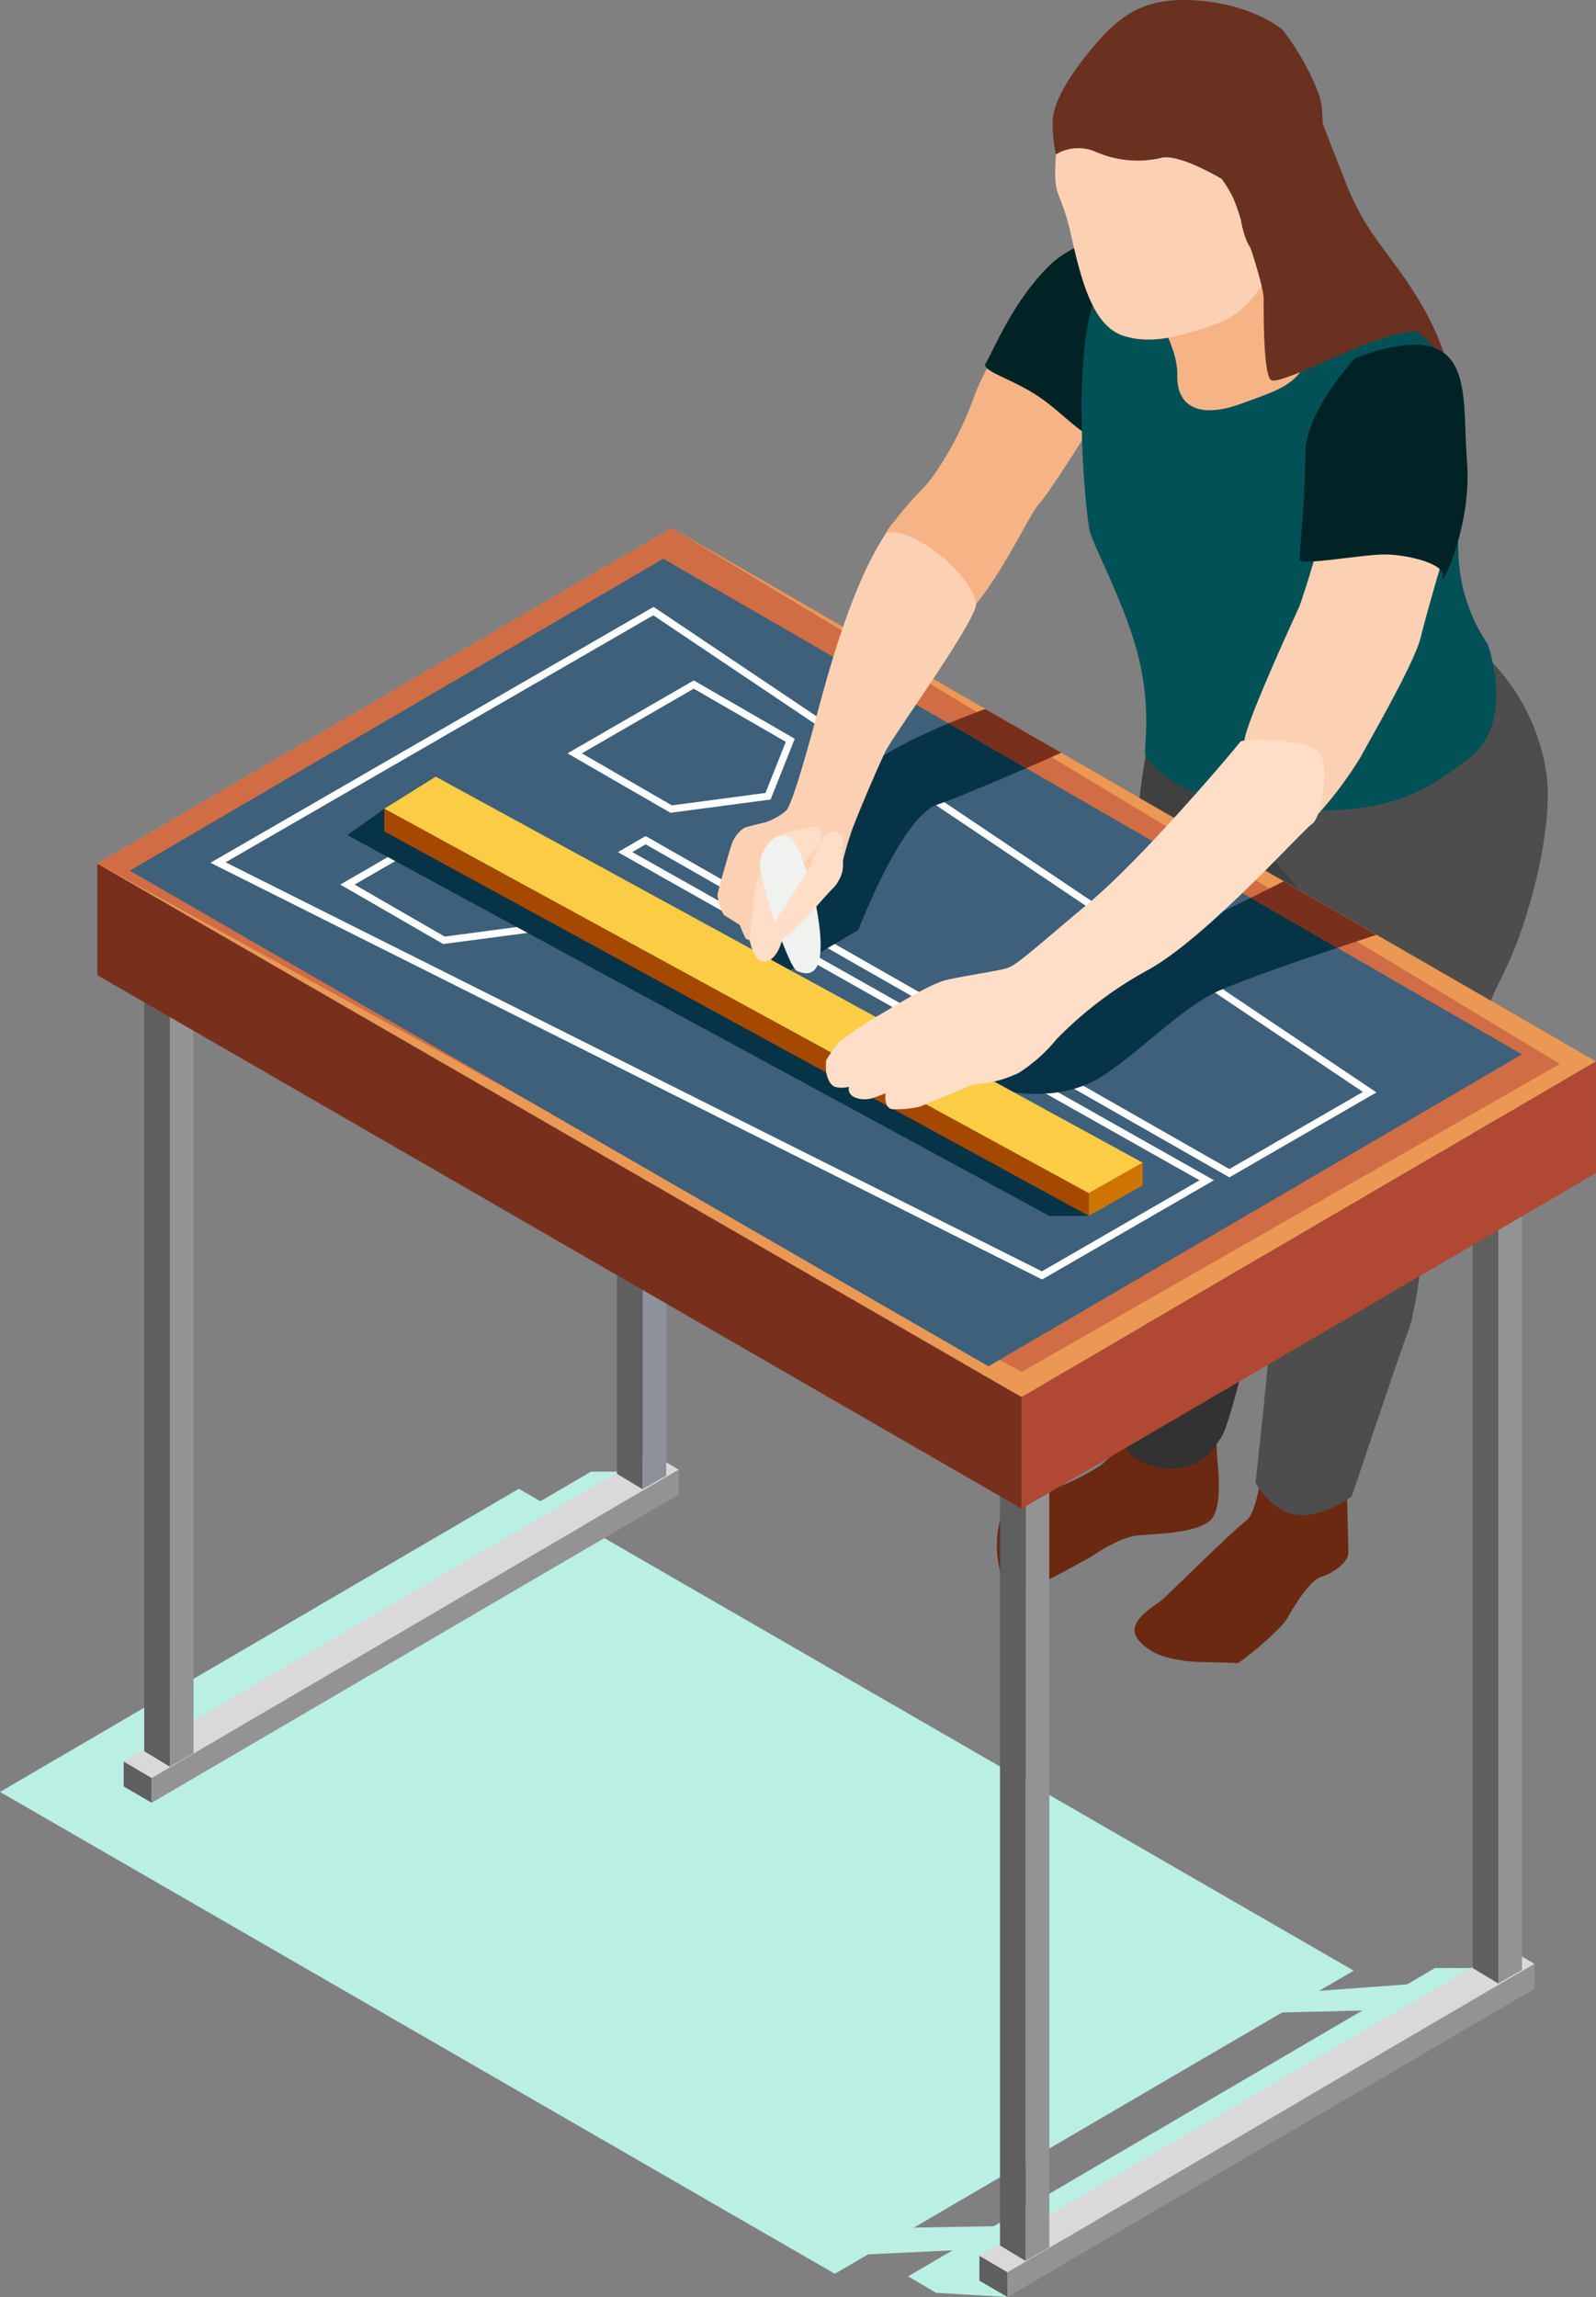 <svg xmlns="http://www.w3.org/2000/svg" width="183.952" height="264.673" viewBox="0 0 183.952 264.673">
  <rect x="0" y="0" width="183.952" height="264.673" fill="#808080" stroke="none"/>
  <g id="Grupo_1065716" data-name="Grupo 1065716" transform="translate(-167.742 -16.06)">
    <path id="Trazado_775665" data-name="Trazado 775665" d="M167.742,93.771l96.223,55.523,59.8-34.93L227.544,58.841Z" transform="translate(0 128.763)" fill="#baefe4"/>
    <path id="Trazado_775666" data-name="Trazado 775666" d="M213.306,73.9l11.531-.846-4.109,3.053-17.612.426Z" transform="translate(106.471 171.553)" fill="#baefe4"/>
    <path id="Trazado_775667" data-name="Trazado 775667" d="M198.342,80.281l15.144-.265-7.542,2.809-14.179.67Z" transform="translate(72.304 192.496)" fill="#baefe4"/>
    <g id="Grupo_1065698" data-name="Grupo 1065698" transform="translate(272.408 242.825)">
      <path id="Trazado_775668" data-name="Trazado 775668" d="M193.844,108.139l3.234,1.9,8.219.48,56.579-37.9-7.291-.011Z" transform="translate(-193.844 -72.612)" fill="#baefe4"/>
    </g>
    <g id="Grupo_1065699" data-name="Grupo 1065699" transform="translate(175.113 185.634)">
      <path id="Trazado_775669" data-name="Trazado 775669" d="M169.58,93.876l3.234,1.9,8.219.48,56.578-37.9-7.291-.011Z" transform="translate(-169.58 -58.35)" fill="#baefe4"/>
    </g>
    <g id="Grupo_1065701" data-name="Grupo 1065701" transform="translate(269.478 16.06)">
      <g id="Grupo_1065700" data-name="Grupo 1065700">
        <path id="Trazado_775670" data-name="Trazado 775670" d="M211.982,58.205s-2.3,2.442-3.617,3.521a25.251,25.251,0,0,1-5.963,2.863c-.986.281-5.213,2.346-5.634,3.38a12.313,12.313,0,0,0,0,6.011c.561,1.688,3.709,1.548,4.647,1.311s5.117-2.675,5.4-2.767,3.521-2.534,5.914-2.723,6.488-.285,8.176-1.644.886-7.089.886-7.089l-.188-4.086Z" transform="translate(-183.231 107.107)" fill="#6b2912"/>
        <path id="Trazado_775671" data-name="Trazado 775671" d="M205.482,47.78l-1.1,6.055s-1.572,17.675-2.346,22.395-1.973,10.706-1.973,11.761,2.819,3.1,5.914,2.815,4.018-1.828,5.213-3.521,3.946-14.552,5.353-17.98,3.525-17.515,3.1-20.19S205.482,47.78,205.482,47.78Z" transform="translate(-172.204 78.401)" fill="#323232"/>
        <path id="Trazado_775672" data-name="Trazado 775672" d="M215.1,58.2s-.609,5.353-1.877,6.243-8.874,8.4-9.672,9.11-4.415,2.534-2.771,4.6,4.319,2.254,5.353,2.442,5.87.188,6.055.281,4.932-3.709,5.778-5.209,2.626-4.367,3.894-4.744S225,69.327,225,68.1s-.189-7.182-.189-7.462S215.1,58.2,215.1,58.2Z" transform="translate(-171.324 110.773)" fill="#6b2912"/>
        <path id="Trazado_775673" data-name="Trazado 775673" d="M201.519,42.282a78.944,78.944,0,0,0-.938,19.436c.75,11.364,2.253,22.68,2.815,25.707s9.014,3.874,12.491.962,7.041-24.508,7.041-24.508,2.346-18.405,0-23.943S204.808,35.145,201.519,42.282Z" transform="translate(-171.22 44.81)" fill="#404040"/>
        <path id="Trazado_775674" data-name="Trazado 775674" d="M202.684,44.21s1.127,7.791,5.165,12.206,4.88,5.614,4.88,5.614-2.157,23.963-3.38,28.755,1.9,11.079,7.711,11.079,10.321-7.23,11.869-11.364,3.24-12.017,6.712-18.87,6.011-17.844,5.165-23.57a23.8,23.8,0,0,0-6.183-12.7C232.26,32.942,202.684,44.21,202.684,44.21Z" transform="translate(-164.309 41.006)" fill="#4d4d4d"/>
        <path id="Trazado_775675" data-name="Trazado 775675" d="M205.66,51s.044,13.605,0,16.986-1.828,19.247-1.828,19.247,1.62,3.1,4.519,3.665,6.56-2.069,6.56-2.069,5.353-15.963,6.576-19.247S224.1,52.424,224.017,51,208.992,47.729,205.66,51Z" transform="translate(-160.857 83.616)" fill="#4d4d4d"/>
        <path id="Trazado_775676" data-name="Trazado 775676" d="M207.8,26.649a22.5,22.5,0,0,0-4.294,7.4c-1.764,4.788-4.511,9.01-5.987,10.422a31.694,31.694,0,0,0-3.031,3.521s-4.154,3.873,1.973,7.182,5.534,5.072,8.473.986,5.333-9.295,6.247-10.209,7.675-11.34,8.1-12.888-.212-6.692-2.466-7.466S207.8,26.649,207.8,26.649Z" transform="translate(-193.114 12.061)" fill="#f6b486"/>
        <path id="Trazado_775677" data-name="Trazado 775677" d="M216.045,22.588s-8.453.353-12.607,4.439S197.1,36.6,196.112,38.295c-.509.874,2.867,1.684,5.987,3.733,2.919,1.917,5.538,5.125,6.833,4.647C211.606,45.689,216.045,22.588,216.045,22.588Z" transform="translate(-184.243 3.587)" fill="#022326"/>
        <path id="Trazado_775678" data-name="Trazado 775678" d="M212.409,22.3s-9.956,2.743-12.3,10.153-.846,24.183-.281,26.172,4.543,9.311,5.794,15.322.309,9.764.589,10.422,3.942,5.822,16.055,6.291,15.775-1.877,21.224-6.011,2.157-13.144,2.157-13.144a19.717,19.717,0,0,1-3.38-10.422c-.188-6.2.06-19.484-.974-21.834s-12.435-11.777-19.111-13.938S212.409,22.3,212.409,22.3Z" transform="translate(-175.911 2.723)" fill="#025157"/>
        <path id="Trazado_775679" data-name="Trazado 775679" d="M200.67,34.109s3.757,5.261,3.661,9.014,2.723,4.976,7.326,3.288,6.572-2.165,7.979-5.778-2.983-8.673-3-12.715-1.415-7.049-2.731-6.392S200.67,34.109,200.67,34.109Z" transform="translate(-170.371 0.118)" fill="#f6b486"/>
        <path id="Trazado_775680" data-name="Trazado 775680" d="M212.722,31.018a101.45,101.45,0,0,1-2.855,9.86c-.962,2.113-6.1,13.277-6.352,15.478s8.465,8.557,8.485,8.493a44.51,44.51,0,0,0,4.86-6.5c1.62-2.959,6.267-10.987,6.973-13.874s2.606-9.295,2.606-9.295Z" transform="translate(-161.821 28.96)" fill="#fcd1b3"/>
        <path id="Trazado_775681" data-name="Trazado 775681" d="M205.488,19.243a25.265,25.265,0,0,1,8.954-1.7c2.514-.112,6.3-.674,8.473.918a4.509,4.509,0,0,1,1.135,2.246,38.684,38.684,0,0,1,1.708,9.676c.1,1.648.176,3.3.18,4.952a8.46,8.46,0,0,1-.842,3.2c-1.436,3.958-3.966,9.311-8.248,10.843-3.942,1.407-7.418,2.534-10.8,1.5s-4.788-5.538-6.1-11.456-2.161-4.038-1.784-9.483S198.631,22.246,205.488,19.243Z" transform="translate(-178.192 -12.151)" fill="#fcd1b3"/>
        <path id="Trazado_775682" data-name="Trazado 775682" d="M224.481,19.487s-3.144-2.767-9.343-3.332-9.062,1.407-12.018,4.788S198,27.8,198,30.1a16.456,16.456,0,0,0,.377,3.753,4.98,4.98,0,0,1,4.415-.373,12.064,12.064,0,0,0,7.6.8c2.021-.658,7.089,2.394,7.089,2.394a13.191,13.191,0,0,1,2.209,4.7c.373,2.254,1.844,7.386,5.618,1.087s4.335-12.731,3.4-15.454A28.222,28.222,0,0,0,224.481,19.487Z" transform="translate(-178.407 -16.06)" fill="#6a3120"/>
      </g>
      <path id="Trazado_775683" data-name="Trazado 775683" d="M203.217,30.512s3.4,9.419,3.4,11.392-.032,8.092.754,9.295,13.064-6,16.9-5.469c.5.072,3.372,3.164,3.372,3.164a33.633,33.633,0,0,0-3.837-7.947c-2.819-4.395-5.445-6.733-7.514-11.9s-3.942-10.137-3.942-10.137Z" transform="translate(-162.705 -7.489)" fill="#6a3120"/>
      <path id="Trazado_775684" data-name="Trazado 775684" d="M211.512,27.5s-5.758,6.087-5.758,11.075S205.1,49.862,205.1,50.7s7.51-.658,10.141-.561,6.761,1.127,6.384,2.626,3.42-5.83,2.763-13.529S225.775,22.246,211.512,27.5Z" transform="translate(-157.049 13.753)" fill="#022326"/>
    </g>
    <g id="Grupo_1065714" data-name="Grupo 1065714" transform="translate(178.958 76.89)">
      <g id="Grupo_1065705" data-name="Grupo 1065705" transform="translate(3.033 106.602)">
        <g id="Grupo_1065702" data-name="Grupo 1065702" transform="translate(0 35.526)">
          <path id="Trazado_775685" data-name="Trazado 775685" d="M171.3,69.556l3.234,1.883V68.578l-3.234-1.9Z" transform="translate(-171.295 -66.675)" fill="#5f5f5f"/>
        </g>
        <g id="Grupo_1065703" data-name="Grupo 1065703" transform="translate(3.234 1.902)">
          <path id="Trazado_775686" data-name="Trazado 775686" d="M172.1,96.678l60.741-35.507V58.29L172.1,93.816Z" transform="translate(-172.102 -58.29)" fill="#939394"/>
        </g>
        <g id="Grupo_1065704" data-name="Grupo 1065704">
          <path id="Trazado_775687" data-name="Trazado 775687" d="M171.3,93.341l3.234,1.9L235.27,59.718l-3.234-1.9Z" transform="translate(-171.295 -57.816)" fill="#d9d9d9"/>
        </g>
      </g>
      <path id="Trazado_775688" data-name="Trazado 775688" d="M172.624,145.961l2.729-1.557V40.535l-2.729,1.558Z" transform="translate(-164.265 -3.225)" fill="#939394"/>
      <path id="Trazado_775689" data-name="Trazado 775689" d="M171.888,144.181l2.952,1.78V42.093l-2.952-1.558Z" transform="translate(-166.481 -3.225)" fill="#5f5f5f"/>
      <path id="Trazado_775690" data-name="Trazado 775690" d="M186.212,137.989l2.729-1.557V32.563l-2.729,1.558Z" transform="translate(-123.367 -27.219)" fill="#8d919c"/>
      <path id="Trazado_775691" data-name="Trazado 775691" d="M185.476,136.209l2.952,1.78V34.121l-2.952-1.558Z" transform="translate(-125.583 -27.219)" fill="#5f5f5f"/>
      <g id="Grupo_1065709" data-name="Grupo 1065709" transform="translate(101.669 163.553)">
        <g id="Grupo_1065706" data-name="Grupo 1065706" transform="translate(0 35.526)">
          <path id="Trazado_775692" data-name="Trazado 775692" d="M195.894,83.759l3.234,1.883V82.781l-3.234-1.9Z" transform="translate(-195.894 -80.878)" fill="#5f5f5f"/>
        </g>
        <g id="Grupo_1065707" data-name="Grupo 1065707" transform="translate(3.234 1.902)">
          <path id="Trazado_775693" data-name="Trazado 775693" d="M196.7,110.881l60.741-35.507V72.493L196.7,108.019Z" transform="translate(-196.7 -72.493)" fill="#939394"/>
        </g>
        <g id="Grupo_1065708" data-name="Grupo 1065708">
          <path id="Trazado_775694" data-name="Trazado 775694" d="M195.894,107.544l3.234,1.9,60.741-35.526-3.234-1.9Z" transform="translate(-195.894 -72.018)" fill="#d9d9d9"/>
        </g>
      </g>
      <path id="Trazado_775695" data-name="Trazado 775695" d="M197.222,160.163l2.729-1.557V54.738L197.222,56.3Z" transform="translate(-90.227 39.523)" fill="#939394"/>
      <path id="Trazado_775696" data-name="Trazado 775696" d="M196.486,158.384l2.952,1.78V56.3l-2.952-1.559Z" transform="translate(-92.443 39.523)" fill="#5f5f5f"/>
      <path id="Trazado_775697" data-name="Trazado 775697" d="M210.81,152.192l2.729-1.557V46.766l-2.729,1.559Z" transform="translate(-49.329 15.529)" fill="#939394"/>
      <path id="Trazado_775698" data-name="Trazado 775698" d="M210.074,150.412l2.952,1.78V48.325l-2.952-1.559Z" transform="translate(-51.545 15.529)" fill="#5f5f5f"/>
      <path id="Trazado_775699" data-name="Trazado 775699" d="M170.54,53.741l106.529,61.471V102.346L170.54,40.875Z" transform="translate(-170.537 -2.203)" fill="#78301d"/>
      <path id="Trazado_775700" data-name="Trazado 775700" d="M170.539,69.9l106.53,61.47L343.276,92.7,236.747,31.231Z" transform="translate(-170.539 -31.228)" fill="#ea9854"/>
      <path id="Trazado_775701" data-name="Trazado 775701" d="M170.54,69.9l106.532,58.58,62.042-35.489L236.747,31.23Z" transform="translate(-170.537 -31.23)" fill="#d16d45"/>
      <path id="Trazado_775702" data-name="Trazado 775702" d="M331.936,89.225l-61.493,35.944-98.97-57.11,61.492-35.944L265.84,51.089l8.955,5.167L300.657,71.19l9.988,5.761Z" transform="translate(-167.73 -28.568)" fill="#3e607a"/>
      <g id="Grupo_1065713" data-name="Grupo 1065713" transform="translate(13.044 9.097)">
        <g id="Grupo_1065710" data-name="Grupo 1065710">
          <path id="Trazado_775703" data-name="Trazado 775703" d="M269.647,111l-.2-.1L173.792,62.983,224.861,33.5l.217.144,83.1,55.8-16.95,9.788-67.277-38.37-1.544.89,67.044,37.813ZM175.536,62.931l94.083,47.128,18.169-10.486L220.747,61.76l3.2-1.853,67.277,38.37,15.39-8.89L224.829,34.469Z" transform="translate(-173.792 -33.499)" fill="#fff"/>
        </g>
        <g id="Grupo_1065711" data-name="Grupo 1065711" transform="translate(14.957 23.594)">
          <path id="Trazado_775704" data-name="Trazado 775704" d="M189.387,54.636l-11.865-6.849,14.556-8.4,11.641,6.72-2.783,7.005Zm-10.213-6.849,10.385,5.991,10.786-1.428,2.338-5.89-10.606-6.123Z" transform="translate(-177.522 -39.383)" fill="#fff"/>
        </g>
        <g id="Grupo_1065712" data-name="Grupo 1065712" transform="translate(41.149 8.473)">
          <path id="Trazado_775705" data-name="Trazado 775705" d="M195.919,50.865l-11.865-6.849,14.552-8.4,11.641,6.72-2.783,7Zm-10.213-6.849,10.381,5.995,10.786-1.432,2.342-5.89-10.61-6.123Z" transform="translate(-184.054 -35.612)" fill="#fff"/>
        </g>
      </g>
      <path id="Trazado_775706" data-name="Trazado 775706" d="M197.107,98.1l66.2-38.671V46.561l-66.2,38.671Z" transform="translate(-90.574 14.911)" fill="#b04833"/>
    </g>
    <path id="Trazado_775707" data-name="Trazado 775707" d="M263.175,86.536h-4.55l-80.9-43.868,4.252-3.035,7.028-.442Z" transform="translate(30.057 69.622)" fill="#073347"/>
    <path id="Trazado_775708" data-name="Trazado 775708" d="M218.189,47.554s-1.881.626-4.511,1.5L203.689,43.3l3.821-1.913Z" transform="translate(108.194 76.217)" fill="#78301d"/>
    <path id="Trazado_775709" data-name="Trazado 775709" d="M237.931,47.622c-4.415,1.468-10.895,3.725-13.649,4.944-4.355,1.973-8.8,6.825-13.369,9.8-4.571,3.007-10.3,1.881-10.3,1.881l-4.98-2.727,16.188-11.677,16.124-7.984Z" transform="translate(83.941 77.653)" fill="#073347"/>
    <path id="Trazado_775710" data-name="Trazado 775710" d="M208,41.473s-1.72.782-4.038,1.784l-8.954-5.165c2.378-1,4.226-1.66,4.226-1.66Z" transform="translate(82.063 61.318)" fill="#78301d"/>
    <path id="Trazado_775711" data-name="Trazado 775711" d="M221.178,42.012c-3.352,1.44-7.956,3.412-10.333,4.226-4.038,1.411-9.018,14.4-9.018,14.4l-7.859,4.667s-4.194-2.037-4.663-3.509c-.5-1.44,10.177-16.436,13.18-19.536,1.784-1.849,6.323-3.978,9.74-5.417Z" transform="translate(64.846 62.564)" fill="#073347"/>
    <path id="Trazado_775712" data-name="Trazado 775712" d="M266.2,82.851l-6.215,3.521-81.194-44.3,5.921-3.7Z" transform="translate(33.249 67.179)" fill="#fccc45"/>
    <path id="Trazado_775713" data-name="Trazado 775713" d="M259.983,83.6V86.2l-81.194-44.3V39.3Z" transform="translate(33.249 69.954)" fill="#a64900"/>
    <path id="Trazado_775714" data-name="Trazado 775714" d="M205.252,49.471v2.606L199.038,55.6V52.992Z" transform="translate(94.194 100.56)" fill="#ce7400"/>
    <g id="Grupo_1065715" data-name="Grupo 1065715" transform="translate(250.425 77.407)">
      <path id="Trazado_775715" data-name="Trazado 775715" d="M215.556,35.344s-4.639-4.639-7.743-3.906c-3.737,5.6-6.344,14.82-7.891,20.6s-3.052,10.891-3.665,11.408a7.375,7.375,0,0,1-2.346,1.315c-.609.14-1.925.469-2.394.609a3.737,3.737,0,0,0-1.456,1.784c-.237.609-1.6,5.4-1.692,5.963a7.47,7.47,0,0,0,.706,2.3l1.877,1.175a13.132,13.132,0,0,0,.61,1.456.668.668,0,0,0,.517.281s.469,1.881,1.5,2.069,1.688-.986,1.688-.986l.8-1.363a43.487,43.487,0,0,0,3.946-3.9c1.5-1.784,2.161-1.969,2.346-2.911a43.592,43.592,0,0,1,1.552-5.674c.75-2.025,3-7.282,3.849-9.018s10.522-15.129,10.4-16.909S215.556,35.344,215.556,35.344Z" transform="translate(-188.362 -31.359)" fill="#fcd1b3"/>
      <path id="Trazado_775716" data-name="Trazado 775716" d="M196.848,39.817s-3.424.425-3.8,1.083-2.911,4.744-3.052,5.658-.706,6.311-.706,6.311.469,2.63,1.784,2.49,1.873-2.2,1.873-2.2l-.136-4.7s2.021-4.134,2.538-4.459S198.961,40.663,196.848,39.817Z" transform="translate(-185.573 -5.903)" fill="#ffdec7"/>
      <path id="Trazado_775717" data-name="Trazado 775717" d="M194.629,43.321l.786,2.049s3.469,12.559-1.544,10.313c-1.079-.485-4.287-10.566-4.287-12.154C189.585,41.007,192.981,37.3,194.629,43.321Z" transform="translate(-184.682 -5.153)" fill="#eff2ef"/>
      <path id="Trazado_775718" data-name="Trazado 775718" d="M239.216,37.592c-.373.565-10.983,13.144-17.371,18.5s-8.4,7.23-9.483,7.559-4.976.894-7,1.363-6.945,3.613-7.651,3.99a43.489,43.489,0,0,0-4.7,3.144,17.568,17.568,0,0,0-1.5,2.113,6.4,6.4,0,0,0,0,1.315c.048.425.329,1.456.986,1.74a2.984,2.984,0,0,0,1.644,0s-.281.938.894,1.311a3.182,3.182,0,0,0,2.205-.14l1.127-.421s-.281,1.644.75,1.828a11.659,11.659,0,0,0,3.192-.281l6.2-2.582a13.338,13.338,0,0,0,5.2-1.315,18.423,18.423,0,0,0,4.371-3.894,44.121,44.121,0,0,1,10.566-7.984c6.712-3.709,17.792-16.1,18.874-16.809s2.017-6.452.89-8.12S239.593,37.031,239.216,37.592Z" transform="translate(-178.973 -13.442)" fill="#ffdec7"/>
    </g>
    <path id="Trazado_775719" data-name="Trazado 775719" d="M194.289,43.734l-.16.257c-.509.818-2.077,3.34-2.47,3.966-.469.754-1.644,2.205-1.644,2.723s-.233,2.209,1.127,1.5,5.734-5.914,6.155-6.384a3.59,3.59,0,0,0,.6-2.446,24.76,24.76,0,0,1,.016-2.675S196.121,37.723,194.289,43.734Z" transform="translate(66.99 71.91)" fill="#ffdec7"/>
  </g>
</svg>
